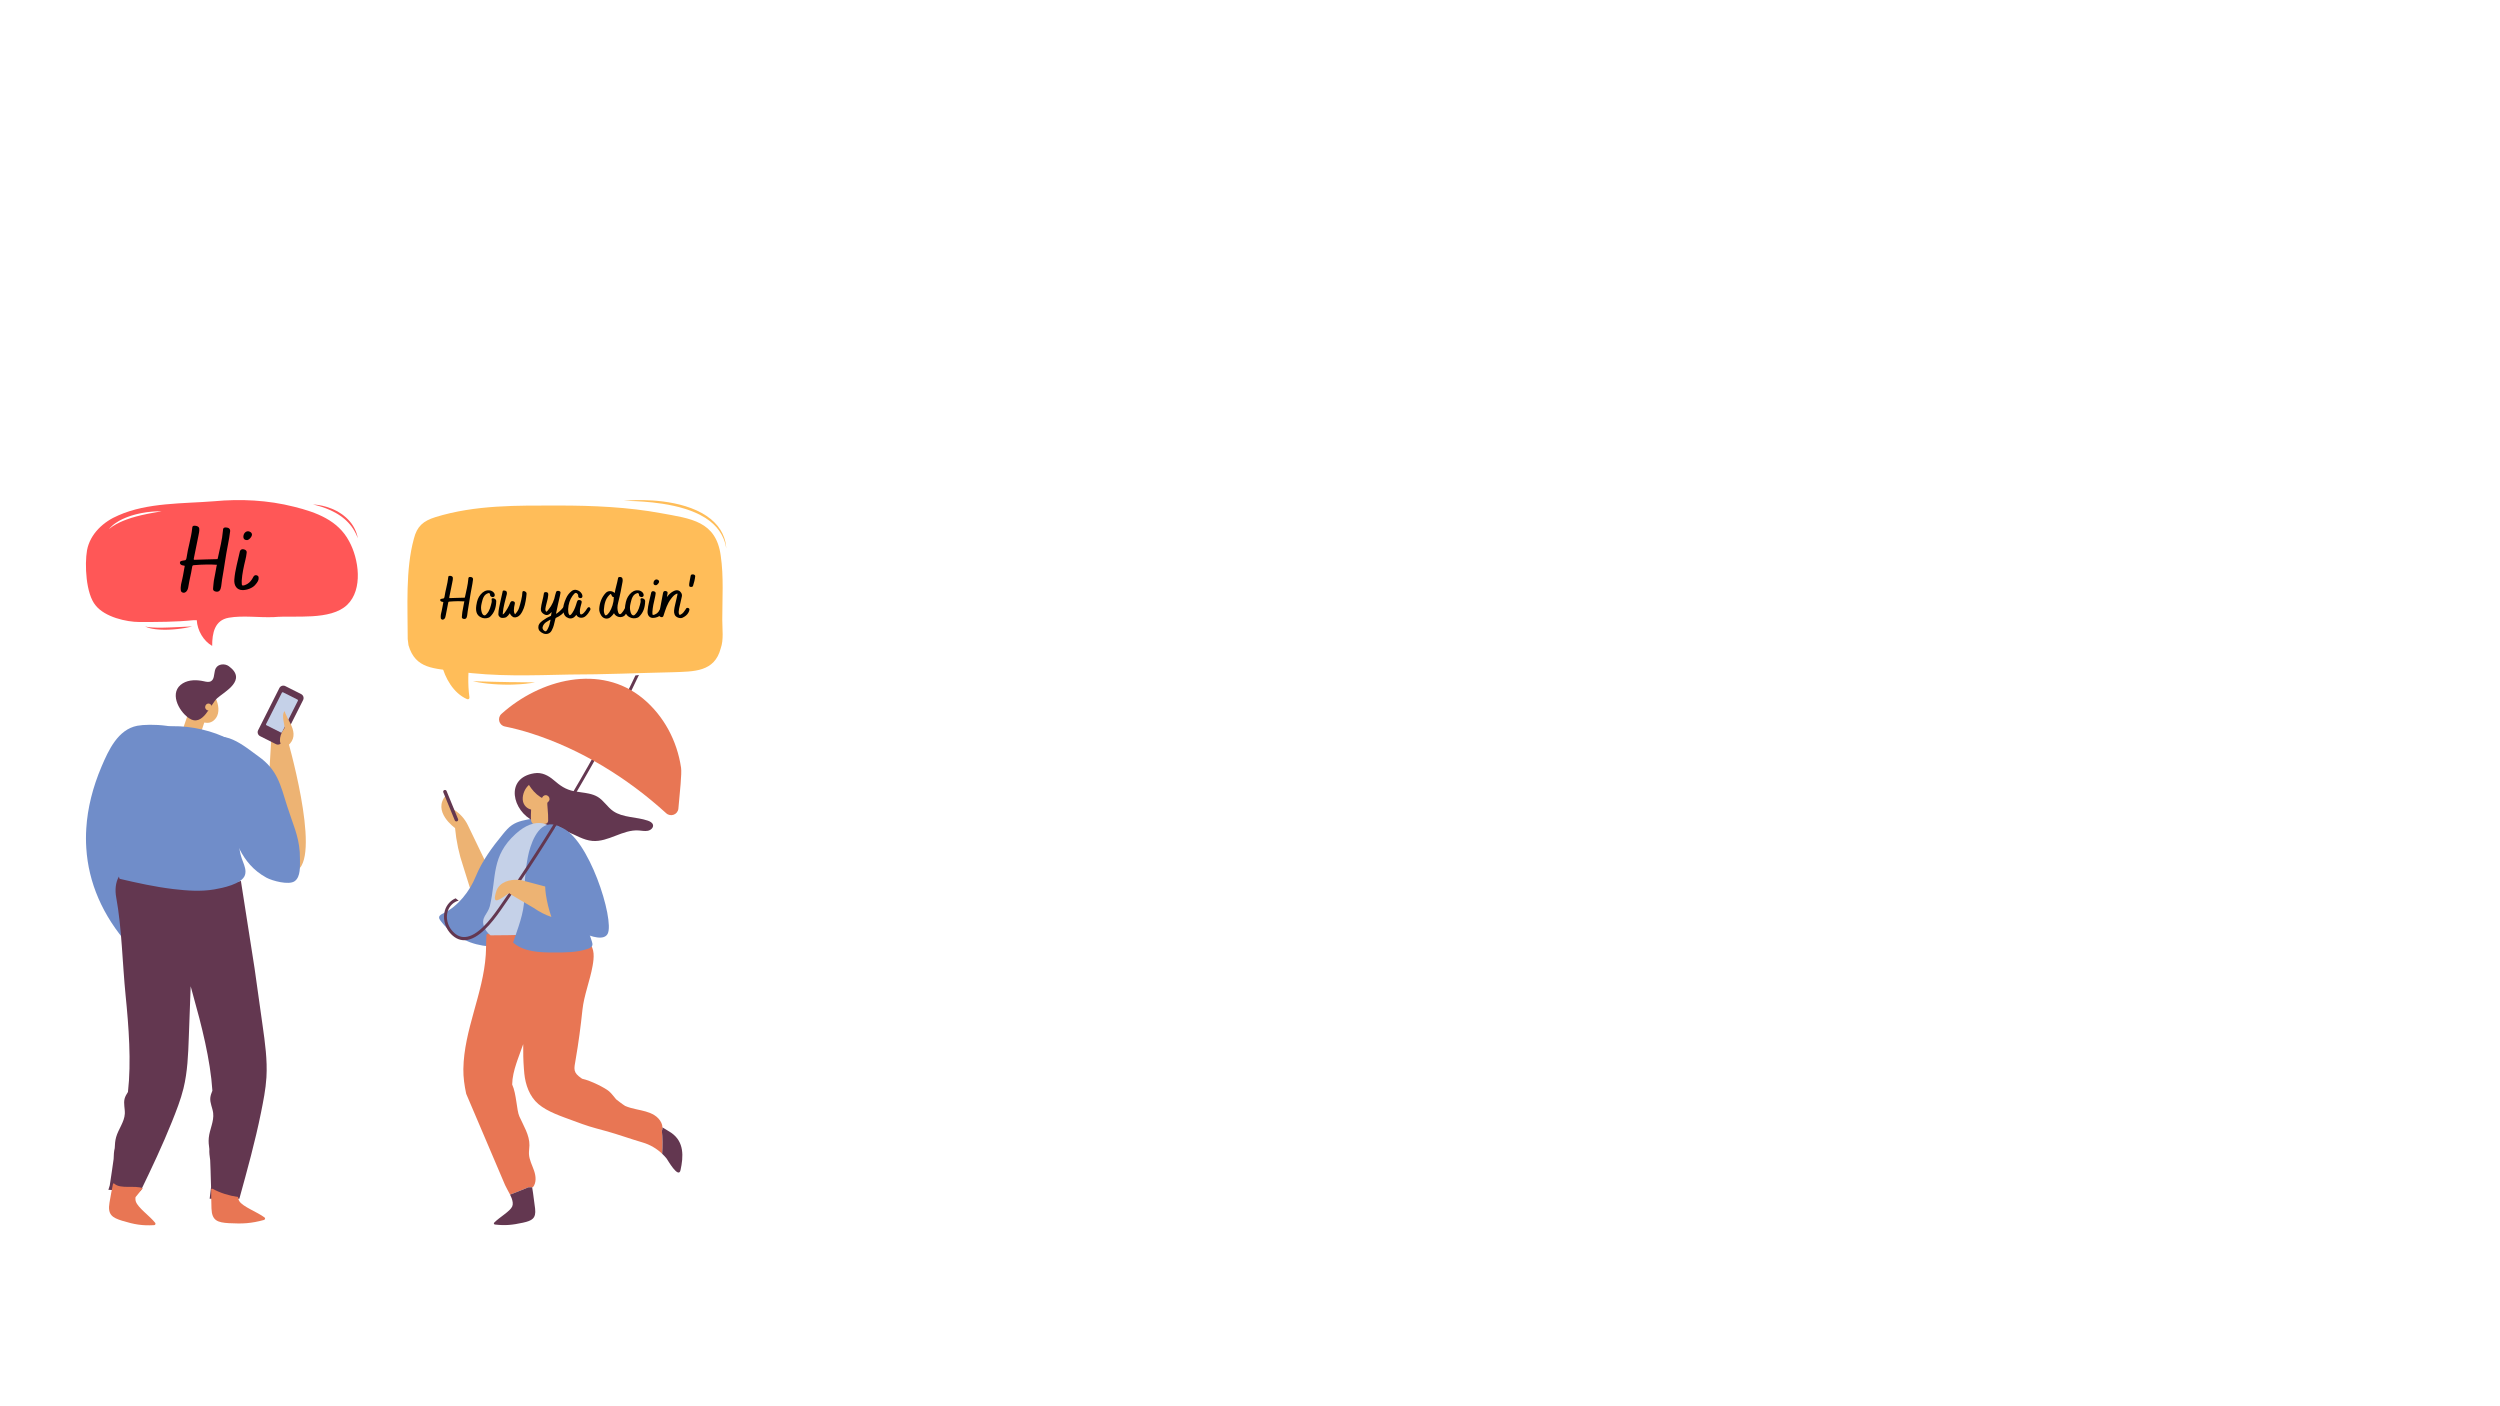 <svg xmlns="http://www.w3.org/2000/svg" xmlns:xlink="http://www.w3.org/1999/xlink" width="1920" zoomAndPan="magnify" viewBox="0 0 1440 810" height="1080" preserveAspectRatio="xMidYMid meet" version="1.0"><defs><g/><clipPath id="id1"><path d="M 49.43 417 L 111 417 L 111 545 L 49.43 545 Z M 49.43 417 " clip-rule="nonzero"/></clipPath><clipPath id="id2"><path d="M 133 424 L 176.148 424 L 176.148 503 L 133 503 Z M 133 424 " clip-rule="nonzero"/></clipPath><clipPath id="id3"><path d="M 101 382.043 L 136 382.043 L 136 415 L 101 415 Z M 101 382.043 " clip-rule="nonzero"/></clipPath><clipPath id="id4"><path d="M 381.102 649.254 L 393.047 649.254 L 393.047 675.871 L 381.102 675.871 Z M 381.102 649.254 " clip-rule="nonzero"/></clipPath><clipPath id="id5"><path d="M 49.43 288.047 L 206.18 288.047 L 206.18 372.047 L 49.43 372.047 Z M 49.43 288.047 " clip-rule="nonzero"/></clipPath><clipPath id="id6"><path d="M 180 290 L 206.18 290 L 206.18 311 L 180 311 Z M 180 290 " clip-rule="nonzero"/></clipPath><clipPath id="id7"><path d="M 234.633 291 L 417 291 L 417 390 L 234.633 390 Z M 234.633 291 " clip-rule="nonzero"/></clipPath><clipPath id="id8"><path d="M 254 377 L 271 377 L 271 402.797 L 254 402.797 Z M 254 377 " clip-rule="nonzero"/></clipPath><clipPath id="id9"><path d="M 359 288.047 L 418.383 288.047 L 418.383 316 L 359 316 Z M 359 288.047 " clip-rule="nonzero"/></clipPath></defs><rect x="-144" width="1728" fill="#ffffff" y="-81" height="972" fill-opacity="1"/><rect x="-144" width="1728" fill="#ffffff" y="-81" height="972" fill-opacity="1"/><rect x="-144" width="1728" fill="#ffffff" y="-81" height="972" fill-opacity="1"/><rect x="-144" width="1728" fill="#ffffff" y="-81" height="972" fill-opacity="1"/><g clip-path="url(#id1)"><path fill="#708dc9" d="M 96.559 452.129 C 89.508 466.75 86.328 481.477 83.609 497.16 C 83.148 499.809 81.441 504.637 79.488 510.305 C 75.152 522.844 69.633 539.367 74.105 544.43 C 58.938 527.234 50.965 508.316 49.703 488.508 C 49.453 484.742 49.453 480.941 49.703 477.121 C 50.43 465.453 53.398 453.535 58.492 441.543 C 62.578 431.949 67.961 420.211 79.062 418.039 C 85.828 416.727 107.055 417.191 110.215 424.844 C 112.934 431.418 99.383 446.285 96.559 452.129 " fill-opacity="1" fill-rule="nonzero"/></g><path fill="#633750" d="M 151.266 590.738 C 149.73 579.746 148.188 568.738 146.633 557.754 L 146.629 557.734 L 138.762 507.414 C 133.883 509.004 127.469 507.211 120.984 505.082 C 120.898 504.051 120.848 503.008 120.828 501.957 C 117.785 501.902 114.723 501.945 111.734 502.117 C 107.578 500.945 103.703 500.27 100.539 501.004 C 100.137 501.098 99.965 501.977 99.945 503.383 C 96.992 500.801 93.262 499.055 88.531 498.508 C 86.699 498.293 85.027 498.258 83.492 498.371 C 75.672 497.883 70.844 500.672 68.445 504.961 C 66.555 508.32 66.145 512.59 66.941 516.938 C 70.152 534.309 70.551 555.594 72.348 573.363 C 74.148 591.277 75.684 611.621 73.703 628.98 C 72.941 630.195 72.164 631.414 71.789 632.789 C 71.027 635.625 72.051 638.609 71.895 641.535 C 71.621 646.316 68.191 650.367 66.895 654.977 C 66.305 657.047 66.156 659.188 66.086 661.34 C 65.574 663.277 65.543 665.312 65.461 667.305 C 65.461 667.371 65.453 667.465 65.453 667.555 C 65.203 669.355 64.883 671.527 64.551 673.895 C 64.504 674.145 64.473 674.395 64.438 674.648 C 64.426 674.77 64.402 674.91 64.383 675.031 C 64.027 677.344 63.621 679.984 63.23 682.75 C 63.031 683.465 62.75 684.352 62.434 685.348 C 65.824 685.477 69.211 685.648 72.598 685.816 C 75.445 685.586 78.246 685.668 81 686.02 C 87.332 672.926 93.625 659.652 99.016 646.188 C 101.543 639.859 104.07 633.508 105.688 626.918 C 108.02 617.344 108.395 607.43 108.746 597.617 C 109.117 587.777 109.473 577.938 109.832 568.105 C 110.262 569.711 110.688 571.32 111.129 572.875 C 116.078 590.473 121.215 610.531 122.336 628.223 C 121.797 629.566 121.266 630.926 121.129 632.375 C 120.875 635.332 122.422 638.137 122.781 641.094 C 123.371 645.918 120.715 650.562 120.258 655.391 C 120.031 657.574 120.273 659.742 120.586 661.906 C 120.438 663.93 120.766 665.957 121.027 667.961 C 121.043 668.035 121.039 668.125 121.059 668.234 C 121.133 670.066 121.203 672.289 121.309 674.707 C 121.305 674.984 121.312 675.238 121.32 675.492 C 121.344 675.617 121.336 675.766 121.336 675.895 C 121.398 678.262 121.465 680.961 121.57 683.801 C 121.43 685.387 121.062 687.805 120.758 690.48 L 137.852 690.48 C 137.871 690.406 137.891 690.336 137.91 690.262 C 137.918 690.258 137.922 690.254 137.926 690.25 C 142.402 674.016 146.977 657.523 150.312 640.996 C 151.672 634.219 153.047 627.438 153.465 620.566 C 154.059 610.59 152.66 600.617 151.266 590.738 " fill-opacity="1" fill-rule="nonzero"/><g clip-path="url(#id2)"><path fill="#edb373" d="M 165.102 424.027 L 156.168 426.918 L 154.246 460.184 L 154.215 460.289 L 144.289 451.355 C 144.289 451.355 124.109 435.5 137.805 468.656 C 151.5 501.816 163.75 502.535 163.75 502.535 L 163.77 502.246 C 166.105 503.32 168.688 503.199 171.496 501.164 C 184.898 491.438 165.102 424.027 165.102 424.027 " fill-opacity="1" fill-rule="nonzero"/></g><path fill="#633750" d="M 149.809 424.027 L 158.93 428.621 C 160.184 429.258 161.719 428.75 162.355 427.492 L 174.59 403.223 C 175.223 401.961 174.719 400.43 173.457 399.797 L 164.344 395.195 C 163.082 394.562 161.551 395.07 160.914 396.328 L 148.68 420.602 C 148.047 421.859 148.551 423.391 149.809 424.027 " fill-opacity="1" fill-rule="nonzero"/><path fill="#c5d1e8" d="M 153.449 417.727 L 161.824 421.949 C 162.059 422.066 162.34 421.973 162.457 421.742 L 171.598 403.609 C 171.715 403.375 171.621 403.094 171.391 402.98 L 163.012 398.754 C 162.781 398.637 162.5 398.73 162.383 398.965 L 153.242 417.098 C 153.125 417.328 153.219 417.613 153.449 417.727 " fill-opacity="1" fill-rule="nonzero"/><path fill="#edb373" d="M 164.016 409.516 C 163.625 409.938 166.918 416.027 167.312 416.809 C 169.199 420.594 170.203 424.672 167.082 428.27 C 166.141 429.355 164.699 430.246 163.332 429.828 C 162.434 429.555 161.77 428.75 161.473 427.859 C 161.176 426.973 161.203 426.008 161.336 425.082 C 161.68 422.707 162.797 421.039 163.984 419.262 C 163.75 417.828 163.512 416.398 163.273 414.965 C 162.969 413.094 162.738 410.926 164.016 409.516 " fill-opacity="1" fill-rule="nonzero"/><path fill="#edb373" d="M 109.32 408.887 C 109.801 407.723 110.273 406.348 110.816 405.02 C 110.945 404.629 111.086 404.23 111.211 403.836 C 111.477 403.016 111.859 402.438 112.285 402.059 C 112.484 401.746 112.695 401.449 112.918 401.184 C 114.539 399.254 115.562 400.191 116.957 400.875 C 118.453 401.609 120.805 401.375 121.047 404.09 C 121.242 406.262 119.758 409.371 119.066 411.484 C 117.988 414.801 117.074 418.578 115.699 421.766 C 113.746 426.297 108.516 425.02 107.027 422.109 C 105.922 421.922 105.137 420.633 105.828 418.527 C 106.898 415.277 108.016 412.047 109.32 408.887 " fill-opacity="1" fill-rule="nonzero"/><path fill="#edb373" d="M 114.16 396.602 C 117.977 395.461 121.344 397.828 123.496 401.02 C 125.48 403.957 126.648 408.953 125.09 412.359 C 123.844 415.09 121.27 416.68 118.766 416.316 C 116.785 416.301 114.73 415.328 113.168 414.062 C 110.418 411.836 108.633 407.938 108.574 404.266 C 108.516 400.336 110.684 397.641 114.16 396.602 " fill-opacity="1" fill-rule="nonzero"/><g clip-path="url(#id3)"><path fill="#633750" d="M 123.762 386.379 C 123.203 388.645 123.438 391.332 121.469 392.406 C 120.25 393.07 118.758 392.699 117.402 392.402 C 113.355 391.508 108.875 391.445 105.316 393.578 C 97.191 398.438 102.672 409.43 108.77 413.617 C 116.871 419.188 121.094 405.699 125.137 402.129 C 129.336 398.418 142.641 391.688 131.809 383.734 C 129.512 382.051 125.727 382.375 124.332 384.859 C 124.066 385.324 123.891 385.836 123.762 386.379 " fill-opacity="1" fill-rule="nonzero"/></g><path fill="#edb373" d="M 120.078 405.23 C 121.078 405.23 122.035 406.156 121.988 407.242 C 121.941 408.332 121.148 409.254 120.078 409.254 C 119.078 409.254 118.121 408.332 118.168 407.242 C 118.215 406.152 119.008 405.23 120.078 405.23 " fill-opacity="1" fill-rule="nonzero"/><path fill="#708dc9" d="M 141.398 501.996 C 141.402 502.652 141.32 503.309 141.121 503.965 C 139.531 509.234 127.953 511.535 123.383 512.309 C 115.668 513.621 107.711 513.027 99.988 512.117 C 89.469 510.879 79.156 508.594 68.887 506.184 C 66.484 500.477 67.051 492.238 66.641 487.406 C 65.672 476.008 66.074 464.977 66.504 453.59 C 66.82 445.191 67.309 434.207 73.676 427.621 C 79.594 421.5 91.102 418.41 99.609 418.289 C 110.301 418.133 122.688 420.934 132.035 425.914 C 140.336 430.336 149.438 434.621 148.523 445.016 C 148.082 450.016 146.297 454.434 144.625 459.16 C 140.602 470.551 135.043 482.27 139.23 494.398 C 140.086 496.887 141.379 499.453 141.398 501.996 " fill-opacity="1" fill-rule="nonzero"/><path fill="#708dc9" d="M 172.66 490.816 C 171.996 481.215 168.551 474.32 165.43 464.422 C 161.438 451.754 159.855 443.488 148.832 435.645 C 141.164 430.191 127.645 418.062 118.688 428.43 C 107.984 440.816 124.73 457.418 129.375 468.289 C 135.539 482.742 138.215 497.184 153.438 505.52 C 156.832 507.375 166.344 509.953 169.707 507.578 C 173.32 505.023 172.73 498.648 172.773 494.734 C 172.789 493.375 172.746 492.074 172.66 490.816 " fill-opacity="1" fill-rule="nonzero"/><path fill="#e87654" d="M 65.141 681.637 C 64.391 685.324 63.691 689.031 63.062 692.742 C 61.887 699.664 64.621 701.367 70.383 703.156 C 77.422 705.297 81.875 706.074 88.785 705.688 C 89.449 705.652 89.812 704.883 89.402 704.371 C 86.266 700.371 79.406 695.676 78.234 692.047 C 78.168 691.848 78.121 691.641 78.082 691.434 C 78.062 691.301 78.047 691.164 78.035 691.027 C 78.027 690.957 78.02 690.887 78.012 690.812 C 78.004 690.629 78.008 690.215 78.008 690.191 C 78.02 689.984 78.035 689.773 78.062 689.559 L 82.262 684.422 C 77.734 682.57 69.32 685.086 65.844 681.766 C 65.609 681.723 65.367 681.668 65.141 681.637 " fill-opacity="1" fill-rule="nonzero"/><path fill="#e87654" d="M 121.645 684.762 C 121.637 688.535 121.688 692.324 121.812 696.094 C 122.051 703.129 125.332 704.152 131.855 704.547 C 139.824 704.984 144.738 704.695 152.02 702.699 C 152.723 702.508 152.945 701.672 152.398 701.27 C 148.195 698.098 139.871 695.121 137.84 691.855 C 137.727 691.676 137.633 691.484 137.547 691.289 C 137.496 691.164 137.453 691.035 137.41 690.906 C 137.387 690.836 137.359 690.77 137.34 690.699 C 137.289 690.523 137.246 690.344 137.215 690.156 C 137.211 690.137 137.203 690.117 137.203 690.094 C 137.168 689.891 137.141 689.68 137.121 689.465 C 131.895 688.719 126.84 687.145 122.422 684.723 C 122.164 684.734 121.891 684.734 121.645 684.762 " fill-opacity="1" fill-rule="nonzero"/><path fill="#edb373" d="M 262.105 476.945 C 262.801 484.52 264.406 492.016 266.867 499.219 C 266.91 499.344 270.75 511.629 270.793 511.75 C 271.836 511.277 276.711 510.129 277.816 509.746 C 280.82 508.465 276.266 496.184 279.355 495.781 L 277.844 492.637 L 269.516 475.352 C 267.746 471.691 264.977 468.598 261.539 466.434 L 257.008 457.949 C 248.52 467.355 262.105 476.945 262.105 476.945 " fill-opacity="1" fill-rule="nonzero"/><path fill="#633750" d="M 263.277 473.078 C 262.75 473.281 262.164 473.047 261.961 472.547 L 255.332 456.352 C 255.129 455.852 255.387 455.285 255.91 455.082 C 256.438 454.879 257.023 455.117 257.227 455.613 L 263.855 471.809 C 264.059 472.305 263.801 472.875 263.277 473.078 " fill-opacity="1" fill-rule="nonzero"/><path fill="#708dc9" d="M 301.836 511.574 C 301.746 507.172 302.883 503.07 305.25 498.105 C 308.082 492.164 311.418 486.137 311.418 479.664 C 311.414 477.406 311 475.156 310.191 473.035 C 310.004 472.547 309.773 472.039 309.324 471.73 C 308.672 471.289 307.77 471.398 306.965 471.527 C 302.738 472.207 298.32 472.902 294.863 475.277 C 292.828 476.668 291.262 478.555 289.727 480.414 C 283.359 488.117 277.621 496.023 273.961 504.992 C 270.625 513.164 263.957 521.98 255.391 526.07 C 254.328 526.578 253.074 527.195 252.93 528.293 C 252.84 529.004 253.27 529.676 253.703 530.27 C 259.246 537.816 268.234 543.055 277.945 544.641 C 285.43 545.863 297.645 545.672 302.742 539.379 C 306.93 534.207 304.645 524.848 303.066 519.203 C 302.293 516.445 301.883 513.965 301.836 511.574 " fill-opacity="1" fill-rule="nonzero"/><path fill="#e87654" d="M 381.191 650.902 C 381.262 650.938 381.348 650.969 381.418 650.996 C 381.555 650.457 381.602 649.922 381.582 649.383 C 381.562 648.469 381.316 647.559 380.914 646.703 C 380.098 644.949 378.625 643.391 376.91 642.328 C 373.859 640.438 370.164 639.734 366.598 638.957 C 364.367 638.469 362.102 637.902 360.043 637 C 360.035 636.988 360.023 636.98 360.023 636.98 C 357.82 635.57 356.59 634.465 354.941 633.242 C 354.941 633.242 354.93 633.238 354.918 633.238 C 353.559 631.68 352.383 629.941 350.805 628.57 C 348.648 626.707 340.352 622.426 335.32 621.359 C 335.25 621.32 335.188 621.273 335.102 621.223 C 329.895 617.664 330.578 616.031 331.617 610.02 C 333.25 600.613 334.484 591.203 335.477 581.746 C 336.371 573.281 339.828 564.891 341.336 556.348 C 342.16 551.707 342.719 546.266 339.125 542.961 C 332.988 537.297 323.172 536.914 315.133 537.219 C 313.91 537.266 312.824 537.457 311.836 537.758 C 308.805 537.77 305.777 537.781 302.746 537.793 C 295.598 537.816 288.445 537.844 281.297 537.875 C 281.023 537.875 280.727 537.883 280.516 538.043 C 280.219 538.246 280.164 538.633 280.156 538.977 C 279.934 542.668 280.039 546.367 279.797 550.059 C 278.324 572.336 267.242 593.227 266.895 615.746 C 266.828 620.582 267.516 625.332 268.531 630.031 C 272.91 640.316 277.289 650.602 281.676 660.887 C 284.766 668.121 287.844 675.371 290.922 682.605 C 291.547 684.059 292.781 686.039 293.789 688.094 C 297.023 686.895 300.23 685.633 303.41 684.266 C 303.676 684.16 303.961 684.031 304.27 683.895 C 304.27 683.891 304.273 683.891 304.273 683.891 C 305.023 683.883 305.773 683.875 306.523 683.867 C 306.664 683.867 306.809 683.863 306.949 683.863 C 309.094 681.191 308.695 677.434 307.602 674.25 C 306.512 671.07 304.824 667.992 304.68 664.656 C 304.609 662.996 304.926 661.348 304.949 659.688 C 305.047 653.785 301.543 648.445 299.125 642.988 C 297.57 639.469 297.5 630.102 295.016 624.68 C 295.016 624.676 295.016 624.672 295.016 624.664 C 295.066 620.617 296.094 616.535 297.406 612.547 C 297.617 611.887 297.84 611.23 298.07 610.578 C 298.949 608.078 299.879 605.625 300.703 603.254 C 300.914 602.656 301.152 602.043 301.375 601.438 C 301.312 606.172 301.402 610.895 301.766 615.59 C 301.836 616.551 301.918 617.5 302.012 618.461 C 302.664 624.75 304.945 631.516 310.09 635.922 C 315.402 640.465 323.531 643.055 330.172 645.535 C 338.867 648.77 339.984 649.027 348.906 651.457 C 356.117 653.426 362.984 655.969 370.125 658.055 C 374.395 659.293 378.285 661.594 381.41 664.57 C 381.727 660.039 381.719 655.5 381.191 650.902 " fill-opacity="1" fill-rule="nonzero"/><path fill="#633750" d="M 304.27 683.895 C 303.961 684.031 303.676 684.16 303.41 684.266 C 300.23 685.633 297.023 686.895 293.789 688.094 C 294.117 688.766 294.434 689.434 294.688 690.094 C 295.32 691.836 295.629 693.531 295.047 694.898 C 294.457 696.293 292.645 697.84 290.605 699.406 C 288.5 701.031 286.141 702.695 284.641 704.25 C 284.246 704.645 284.523 705.273 285.105 705.34 C 291.102 706.012 295.016 705.617 301.266 704.258 C 306.383 703.117 308.859 701.887 308.227 696.246 C 308.215 696.129 308.191 696 308.184 695.883 C 307.855 692.977 307.465 690.074 307.031 687.18 C 306.859 686.078 306.699 684.969 306.523 683.867 C 305.773 683.875 305.023 683.883 304.273 683.891 C 304.273 683.891 304.27 683.891 304.27 683.895 " fill-opacity="1" fill-rule="nonzero"/><g clip-path="url(#id4)"><path fill="#633750" d="M 386.68 652.523 C 386.41 652.34 386.133 652.148 385.844 651.977 C 384.68 651.254 383.512 650.555 382.355 649.844 C 382.09 649.68 381.84 649.527 381.582 649.383 C 381.602 649.922 381.555 650.457 381.418 650.996 C 381.348 650.969 381.262 650.938 381.191 650.902 C 381.719 655.5 381.727 660.039 381.41 664.57 C 382.355 665.453 383.223 666.406 384.016 667.391 C 384.473 667.969 390.816 679.258 391.98 674.008 C 393.715 666.145 394.156 657.719 386.68 652.523 " fill-opacity="1" fill-rule="nonzero"/></g><path fill="#633750" d="M 339.141 457.105 C 340.91 457.488 342.613 458.031 344.137 458.914 C 347.734 461 349.797 464.859 353.199 467.199 C 358.801 471.051 366.535 470.449 373.078 472.668 C 374.379 473.109 375.777 473.82 376.113 475.07 C 376.535 476.664 374.895 478.176 373.172 478.527 C 371.449 478.879 369.672 478.461 367.914 478.34 C 358.688 477.691 350.434 485.141 341.223 484.367 C 336.031 483.93 331.555 480.945 326.77 479.012 C 320.531 476.492 313.578 475.715 307.48 472.926 C 295.18 467.293 290.52 448.125 307.75 445.395 C 312.152 444.695 315.836 446.691 318.969 449.363 C 322.594 452.465 325.652 454.77 330.773 455.766 C 333.449 456.289 336.379 456.508 339.141 457.105 " fill-opacity="1" fill-rule="nonzero"/><path fill="#edb373" d="M 315.457 466.102 C 315.371 465.305 315.355 464.379 315.262 463.465 C 315.262 463.203 315.254 462.938 315.258 462.672 C 315.262 462.121 315.09 461.695 314.82 461.383 C 314.734 461.152 314.633 460.93 314.512 460.727 C 313.625 459.234 312.434 459.598 310.973 459.734 C 309.414 459.883 307.371 459.27 306.352 460.863 C 305.531 462.137 305.941 464.312 305.934 465.727 C 305.922 467.949 305.625 470.414 305.914 472.617 C 306.324 475.75 311.402 476.016 313.602 474.559 C 314.648 474.66 315.734 474.039 315.738 472.629 C 315.742 470.449 315.695 468.273 315.457 466.102 " fill-opacity="1" fill-rule="nonzero"/><path fill="#edb373" d="M 311.203 459.051 C 308.371 457.211 306.332 454.77 304.664 452.113 C 304.156 452.582 303.684 453.086 303.27 453.629 C 301.395 456.078 300.289 460.234 301.762 463.074 C 302.941 465.352 305.375 466.676 307.746 466.375 C 309.613 466.359 311.559 465.551 313.035 464.496 C 314.156 463.695 315.094 462.625 315.816 461.43 C 314.223 460.785 312.684 460.012 311.203 459.051 " fill-opacity="1" fill-rule="nonzero"/><path fill="#edb373" d="M 314.344 458.023 C 313.203 458.023 312.105 459.031 312.16 460.207 C 312.215 461.391 313.121 462.391 314.344 462.391 C 315.492 462.391 316.586 461.387 316.535 460.207 C 316.48 459.023 315.574 458.023 314.344 458.023 " fill-opacity="1" fill-rule="nonzero"/><path fill="#c5d1e8" d="M 282.531 538.754 C 296.707 538.719 310.871 538.43 324.84 536.234 C 325.137 535.211 325.242 534.109 325.32 533.047 C 326.453 517.891 329.848 500.82 324.102 486.109 C 318.688 472.25 308.059 470.309 297.008 480.332 C 289.98 486.703 287.219 492.891 285.762 499.473 C 284.25 506.301 284.145 513.562 282.152 521.914 C 281.031 526.594 276.496 528.535 279.051 534.328 C 279.844 536.129 281.043 537.578 282.531 538.754 " fill-opacity="1" fill-rule="nonzero"/><path fill="#708dc9" d="M 338.414 534.711 C 336.094 528.004 333.637 521.191 332.348 514.414 C 331.391 509.402 331.652 503.992 331.25 498.848 C 330.57 490.184 329.203 475.973 318.07 474.852 C 309.418 473.98 305.266 487.27 304.078 493.438 C 302.508 501.605 301.973 509.453 301.938 517.641 C 301.898 525.938 298.148 535.066 295.543 542.902 C 301.746 548.336 310.789 548.633 319.039 548.641 C 325.645 548.652 332.395 548.637 338.648 546.512 C 339.688 546.156 340.828 545.625 341.16 544.582 C 341.395 543.859 341.168 543.078 340.949 542.352 C 340.168 539.828 339.301 537.273 338.414 534.711 " fill-opacity="1" fill-rule="nonzero"/><path fill="#708dc9" d="M 321.746 527.691 C 325.773 521.059 327.824 512.848 328.848 506.742 C 329.363 503.699 329.758 500.391 330.062 496.625 C 330.668 489.172 326.934 482.215 321.742 481.117 C 319.258 480.59 314.527 480.941 310.742 489.18 C 306.684 498.023 303.184 507.145 300.277 516.344 C 308.277 518.438 315.484 522.445 321.746 527.691 " fill-opacity="1" fill-rule="nonzero"/><path fill="#633750" d="M 366.012 389.043 C 344.605 434.195 315.004 483.309 287.094 523.137 C 282.219 530.094 274.91 539.383 267.781 539.727 C 264.977 539.879 262.52 538.602 260.23 535.875 C 257.703 532.863 256.773 528.586 257.859 524.973 C 258.805 521.82 261.375 519.391 264.195 518.773 C 263.578 518.371 263.008 517.91 262.461 517.418 C 259.645 518.562 257.23 521.164 256.262 524.398 C 254.992 528.633 256.062 533.621 258.992 537.117 C 261.473 540.074 264.297 541.574 267.387 541.574 C 267.539 541.574 267.695 541.566 267.855 541.562 C 275.688 541.184 283.348 531.5 288.43 524.254 C 316.633 484.012 346.465 434.422 368.035 388.758 C 367.379 388.922 366.707 389.023 366.012 389.043 " fill-opacity="1" fill-rule="nonzero"/><path fill="#edb373" d="M 314.41 515.145 C 314.188 513.668 314.07 512.152 314.016 510.621 C 309.574 509.414 305.203 508.234 301.016 507.176 C 297.891 506.383 291.766 506.398 288.082 509.84 C 286.094 511.699 285.543 514.059 285.148 516.152 C 284.125 521.609 289.938 516.5 293.297 514.426 C 292.918 514.664 306.387 522.273 307.418 522.973 C 310.648 525.172 313.781 526.875 317.598 528.16 C 316.121 523.918 315.07 519.527 314.41 515.145 " fill-opacity="1" fill-rule="nonzero"/><path fill="#e87654" d="M 306.078 422.453 C 334.57 431.574 361.285 448.012 383.73 468.426 C 386.305 470.77 390.445 469.191 390.754 465.723 C 391.613 456.145 392.789 445.625 392.289 442.207 C 390.039 426.809 382.402 412.348 370.375 402.375 C 345.832 382.031 310.98 391.309 288.859 411.184 C 286.277 413.5 287.379 417.754 290.777 418.445 C 295.949 419.5 301.059 420.844 306.078 422.453 " fill-opacity="1" fill-rule="nonzero"/><path fill="#708dc9" d="M 322.793 476.449 C 321.422 475.992 320.426 476.016 319.707 476.367 C 319.723 478.988 319.359 481.703 318.672 484.359 C 319.492 488.105 320.953 491.711 320.953 491.711 L 324.969 511.75 L 318.527 512.422 L 322.105 529.957 C 322.105 529.957 346.035 545.82 350.047 537.801 C 354.059 529.785 339.027 481.855 322.793 476.449 " fill-opacity="1" fill-rule="nonzero"/><g clip-path="url(#id5)"><path fill="#ff5757" d="M 113.332 357.219 C 113.688 363.219 117.238 369.223 122.207 372.047 C 122.207 364.633 123.629 357.219 131.797 355.805 C 139.965 354.391 149.195 355.805 157.719 355.453 C 169.789 354.391 190.387 357.57 199.973 348.391 C 209.207 339.562 206.723 321.91 201.039 311.668 C 194.648 299.664 182.219 295.074 169.438 291.898 C 154.168 288.012 138.543 287.305 123.273 288.719 C 105.523 290.133 84.926 289.426 68.238 296.84 C 59.715 300.371 51.902 307.434 50.125 316.965 C 48.707 325.086 49.414 342.035 55.098 348.742 C 60.422 355.453 72.852 358.277 80.309 358.277 C 90.605 358.277 101.258 358.277 111.559 357.219 L 113.332 357.219 " fill-opacity="1" fill-rule="nonzero"/></g><path fill="#ff5757" d="M 110.629 360.855 C 110.629 360.855 110.215 360.969 109.484 361.137 C 108.758 361.301 107.711 361.523 106.449 361.734 C 105.816 361.844 105.133 361.953 104.406 362.047 C 103.68 362.148 102.91 362.254 102.113 362.332 C 101.316 362.406 100.492 362.504 99.656 362.555 C 98.816 362.609 97.961 362.66 97.105 362.695 C 96.254 362.719 95.395 362.73 94.551 362.73 C 93.707 362.734 92.875 362.688 92.074 362.652 C 91.273 362.609 90.492 362.539 89.762 362.453 C 89.027 362.371 88.336 362.258 87.699 362.141 C 87.383 362.074 87.078 362.023 86.789 361.953 C 86.508 361.879 86.234 361.812 85.98 361.746 C 85.477 361.602 85.039 361.465 84.688 361.324 C 84.332 361.203 84.066 361.066 83.883 360.988 C 83.703 360.902 83.609 360.855 83.609 360.855 C 83.609 360.855 83.711 360.875 83.91 360.918 C 84.102 360.957 84.391 361.023 84.754 361.082 C 85.117 361.152 85.566 361.199 86.074 361.273 C 86.586 361.324 87.16 361.375 87.789 361.418 C 88.422 361.461 89.105 361.484 89.832 361.512 C 90.551 361.531 91.316 361.531 92.105 361.539 C 92.5 361.535 92.902 361.531 93.309 361.531 C 93.715 361.516 94.129 361.516 94.543 361.512 C 95.371 361.496 96.219 361.469 97.062 361.434 C 97.906 361.414 98.754 361.379 99.582 361.336 C 100.414 361.301 101.238 361.262 102.027 361.227 C 103.617 361.152 105.098 361.078 106.371 361.016 C 107.645 360.953 108.707 360.914 109.453 360.887 C 110.199 360.867 110.629 360.855 110.629 360.855 " fill-opacity="1" fill-rule="nonzero"/><g clip-path="url(#id6)"><path fill="#ff5757" d="M 180.301 290.605 C 180.301 290.605 180.434 290.609 180.688 290.617 C 180.938 290.629 181.309 290.641 181.781 290.688 C 182.25 290.734 182.82 290.793 183.473 290.898 C 184.125 290.996 184.859 291.125 185.652 291.309 C 186.445 291.48 187.301 291.699 188.191 291.977 C 189.082 292.254 190.02 292.566 190.965 292.961 C 191.199 293.059 191.438 293.156 191.676 293.258 C 191.914 293.363 192.152 293.473 192.391 293.578 C 192.875 293.785 193.344 294.043 193.82 294.285 C 194.766 294.801 195.711 295.348 196.613 295.969 L 197.289 296.441 L 197.934 296.941 C 198.375 297.27 198.777 297.633 199.188 297.98 C 199.602 298.324 199.973 298.719 200.348 299.086 C 200.723 299.465 201.062 299.859 201.406 300.234 C 201.734 300.633 202.051 301.027 202.355 301.414 C 202.633 301.82 202.906 302.219 203.172 302.605 C 203.422 303.004 203.652 303.398 203.875 303.777 C 204.094 304.16 204.266 304.551 204.449 304.91 C 204.641 305.273 204.789 305.633 204.922 305.977 C 205.059 306.324 205.195 306.645 205.305 306.957 C 205.5 307.586 205.684 308.129 205.793 308.586 C 206.008 309.504 206.113 310.031 206.113 310.031 C 206.113 310.031 205.898 309.531 205.555 308.668 C 205.383 308.234 205.117 307.73 204.855 307.145 C 204.715 306.855 204.539 306.559 204.367 306.238 C 204.285 306.082 204.195 305.918 204.105 305.75 C 204.02 305.582 203.906 305.422 203.809 305.254 C 203.594 304.922 203.395 304.562 203.148 304.215 C 202.902 303.867 202.652 303.508 202.395 303.141 C 202.113 302.789 201.824 302.426 201.531 302.059 C 201.211 301.711 200.902 301.34 200.57 300.977 C 200.227 300.629 199.887 300.266 199.516 299.922 C 199.328 299.75 199.141 299.582 198.953 299.41 C 198.77 299.234 198.582 299.062 198.379 298.898 C 197.984 298.57 197.594 298.227 197.172 297.926 L 196.543 297.453 L 195.895 297.008 C 195.039 296.402 194.137 295.863 193.234 295.355 C 192.32 294.867 191.426 294.375 190.516 293.977 C 189.617 293.566 188.734 293.195 187.883 292.867 C 187.031 292.547 186.219 292.25 185.457 292.004 C 184.699 291.758 183.996 291.543 183.371 291.367 C 182.746 291.191 182.191 291.047 181.738 290.934 C 181.281 290.828 180.926 290.734 180.68 290.684 C 180.43 290.633 180.301 290.605 180.301 290.605 " fill-opacity="1" fill-rule="nonzero"/></g><path fill="#ffffff" d="M 62.77 304.848 C 62.77 304.848 62.836 304.742 62.98 304.547 C 63.051 304.449 63.145 304.336 63.258 304.203 C 63.312 304.133 63.371 304.062 63.434 303.984 C 63.504 303.91 63.578 303.832 63.656 303.75 C 63.957 303.414 64.355 303.043 64.828 302.625 C 65.07 302.426 65.332 302.215 65.605 301.992 C 65.875 301.758 66.191 301.566 66.504 301.336 C 67.129 300.875 67.859 300.461 68.621 300 C 69.016 299.793 69.418 299.582 69.832 299.363 C 70.039 299.258 70.25 299.148 70.461 299.039 C 70.676 298.938 70.898 298.848 71.121 298.75 C 71.562 298.555 72.016 298.355 72.469 298.156 C 72.93 297.957 73.406 297.797 73.883 297.621 C 74.363 297.453 74.84 297.27 75.332 297.113 C 75.824 296.965 76.316 296.816 76.809 296.664 C 77.309 296.527 77.797 296.367 78.297 296.254 C 78.797 296.137 79.293 296.02 79.789 295.906 C 80.281 295.789 80.77 295.676 81.258 295.578 C 81.75 295.496 82.23 295.414 82.707 295.332 C 83.184 295.254 83.648 295.168 84.105 295.102 C 84.336 295.066 84.562 295.031 84.785 295 C 85.012 294.973 85.234 294.949 85.453 294.926 C 86.328 294.828 87.16 294.75 87.926 294.676 C 88.691 294.59 89.398 294.578 90.023 294.555 C 90.648 294.527 91.191 294.516 91.641 294.508 C 92.535 294.488 93.047 294.488 93.047 294.488 C 93.047 294.488 92.543 294.598 91.664 294.758 C 91.227 294.836 90.688 294.938 90.074 295.035 C 89.465 295.141 88.77 295.238 88.023 295.398 C 87.273 295.547 86.465 295.707 85.605 295.855 C 85.391 295.898 85.172 295.938 84.953 295.977 C 84.734 296.023 84.512 296.074 84.289 296.125 C 83.848 296.23 83.387 296.324 82.922 296.426 C 82.457 296.523 81.988 296.625 81.508 296.727 C 81.035 296.848 80.559 296.977 80.074 297.094 C 79.594 297.215 79.105 297.336 78.617 297.453 C 78.129 297.57 77.652 297.738 77.164 297.875 C 76.68 298.016 76.195 298.156 75.711 298.293 C 75.234 298.441 74.762 298.613 74.293 298.77 C 73.828 298.938 73.355 299.078 72.898 299.25 C 72.445 299.426 72 299.598 71.559 299.766 C 71.34 299.855 71.121 299.934 70.906 300.023 C 70.695 300.117 70.484 300.211 70.277 300.301 C 69.859 300.484 69.453 300.66 69.059 300.836 C 68.293 301.234 67.539 301.562 66.891 301.949 C 66.227 302.309 65.645 302.684 65.121 303.004 C 64.617 303.359 64.168 303.652 63.824 303.934 C 63.648 304.066 63.496 304.191 63.363 304.305 C 63.234 304.418 63.117 304.508 63.031 304.594 C 62.859 304.754 62.77 304.848 62.77 304.848 " fill-opacity="1" fill-rule="nonzero"/><g clip-path="url(#id7)"><path fill="#ffbd59" d="M 234.844 368.086 C 234.844 349.418 233.512 328.078 238.395 310.297 C 240.172 303.184 243.727 300.074 250.832 297.852 C 273.926 290.738 297.902 291.184 321.883 291.184 C 341.426 291.184 361.852 292.07 380.949 295.629 C 397.82 298.738 412.477 300.074 415.141 320.078 C 416.918 332.078 416.027 344.969 416.027 356.973 C 416.027 362.305 416.918 368.531 415.141 373.418 C 411.586 387.203 399.602 386.758 387.609 387.203 C 367.621 387.645 348.086 388.535 328.102 388.535 C 306.785 388.98 285.473 389.871 263.711 386.758 C 249.941 384.977 239.285 385.422 235.289 371.645 L 234.844 368.086 " fill-opacity="1" fill-rule="nonzero"/></g><path fill="#ffbd59" d="M 255.273 382.312 C 255.273 382.312 258.824 397.422 269.48 401.875 C 268.148 392.98 269.48 378.312 269.48 378.312 L 255.273 382.312 " fill-opacity="1" fill-rule="nonzero"/><g clip-path="url(#id8)"><path fill="#ffbd59" d="M 254.355 382.562 C 256.254 390.551 261.227 399.312 269.004 402.691 C 269.809 403.039 270.523 402.48 270.398 401.617 C 269.305 393.984 269.742 385.973 270.43 378.312 C 270.488 377.688 269.785 377.238 269.23 377.395 C 264.492 378.727 259.754 380.059 255.02 381.395 C 253.84 381.727 254.344 383.559 255.523 383.23 C 260.262 381.895 264.996 380.562 269.734 379.227 C 269.336 378.922 268.934 378.613 268.531 378.312 C 267.824 386.16 267.445 394.305 268.566 402.125 C 269.031 401.766 269.496 401.41 269.961 401.051 C 262.605 397.852 257.988 389.613 256.188 382.059 C 255.902 380.867 254.07 381.371 254.355 382.562 " fill-opacity="1" fill-rule="nonzero"/></g><path fill="#ffbd59" d="M 272.434 392.371 C 272.434 392.371 272.996 392.387 273.98 392.41 C 274.473 392.426 275.062 392.445 275.746 392.465 C 276.43 392.48 277.195 392.496 278.031 392.535 C 278.867 392.555 279.777 392.582 280.734 392.605 C 281.691 392.629 282.703 392.676 283.746 392.688 C 284.789 392.719 285.871 392.723 286.965 392.77 C 288.062 392.824 289.176 392.809 290.289 392.824 C 291.402 392.848 292.516 392.875 293.613 392.902 C 294.711 392.91 295.789 392.914 296.832 392.918 C 297.875 392.918 298.887 392.945 299.848 392.969 C 300.805 393 301.715 392.98 302.551 392.988 C 304.227 392.984 305.625 393.016 306.609 393.051 C 307.59 393.078 308.152 393.113 308.152 393.113 C 308.152 393.113 307.602 393.211 306.629 393.352 C 305.656 393.492 304.266 393.676 302.59 393.859 C 301.754 393.949 300.844 394.07 299.883 394.102 C 298.918 394.16 297.902 394.223 296.855 394.258 C 296.328 394.281 295.789 394.305 295.25 394.328 C 294.711 394.348 294.16 394.383 293.609 394.367 C 292.504 394.363 291.383 394.352 290.262 394.344 C 289.137 394.312 288.016 394.309 286.914 394.23 C 285.809 394.184 284.723 394.09 283.676 394.023 C 282.625 393.973 281.613 393.832 280.652 393.734 C 279.695 393.629 278.793 393.527 277.957 393.402 C 277.125 393.281 276.359 393.152 275.688 393.043 C 275.012 392.938 274.426 392.805 273.941 392.711 C 272.977 392.52 272.434 392.371 272.434 392.371 " fill-opacity="1" fill-rule="nonzero"/><g clip-path="url(#id9)"><path fill="#ffbd59" d="M 359.445 288.52 C 359.445 288.52 359.723 288.488 360.242 288.434 C 360.762 288.387 361.523 288.309 362.496 288.25 C 364.441 288.125 367.23 288.004 370.574 288.062 C 372.25 288.086 374.062 288.148 375.977 288.281 C 377.891 288.414 379.91 288.59 381.992 288.867 C 384.07 289.141 386.215 289.473 388.375 289.93 C 390.535 290.383 392.719 290.922 394.863 291.586 C 397.012 292.262 399.129 293.043 401.152 293.957 C 403.184 294.867 405.102 295.938 406.875 297.105 C 408.645 298.273 410.238 299.598 411.609 300.984 C 412.988 302.367 414.129 303.832 415.02 305.281 C 415.922 306.723 416.562 308.148 417.035 309.438 C 417.145 309.762 417.254 310.078 417.359 310.379 C 417.445 310.688 417.523 310.984 417.605 311.273 C 417.648 311.414 417.68 311.555 417.723 311.691 C 417.75 311.828 417.781 311.965 417.805 312.098 C 417.863 312.363 417.918 312.617 417.965 312.855 C 418.141 313.82 418.234 314.586 418.27 315.105 C 418.316 315.629 418.34 315.906 418.34 315.906 C 418.34 315.906 418.285 315.633 418.191 315.117 C 418.105 314.602 417.922 313.859 417.672 312.926 C 417.605 312.695 417.527 312.449 417.453 312.195 C 417.414 312.066 417.375 311.938 417.336 311.801 C 417.285 311.672 417.238 311.539 417.188 311.402 C 417.086 311.129 416.98 310.844 416.875 310.551 C 416.754 310.262 416.625 309.965 416.496 309.656 C 415.945 308.434 415.227 307.105 414.293 305.762 C 413.352 304.422 412.188 303.078 410.824 301.797 C 409.449 300.523 407.875 299.324 406.145 298.23 C 404.418 297.137 402.52 296.18 400.555 295.301 C 398.586 294.43 396.512 293.688 394.418 293.039 C 392.324 292.375 390.188 291.828 388.066 291.363 C 385.945 290.906 383.848 290.5 381.801 290.191 C 379.754 289.879 377.77 289.613 375.879 289.41 C 373.984 289.211 372.195 289.051 370.535 288.93 C 367.223 288.695 364.449 288.594 362.504 288.551 C 360.559 288.508 359.445 288.52 359.445 288.52 " fill-opacity="1" fill-rule="nonzero"/></g><g fill="#000000" fill-opacity="1"><g transform="translate(103.363, 339.627)"><g><path d="M 26.816 -35.809 C 24.953 -35.914 25.113 -34.637 25.059 -34 C 24.582 -28.359 23.305 -24.051 22.188 -18.516 C 21.973 -17.504 22.082 -17.559 21.391 -17.559 C 18.355 -17.559 11.652 -17.238 8.727 -17.184 C 8.195 -17.184 8.141 -17.344 8.352 -18.305 C 9.258 -22.559 10.109 -26.867 10.906 -30.914 C 11.172 -32.457 11.598 -33.73 11.387 -35.328 C 11.227 -36.18 10.32 -36.711 8.938 -36.816 C 7.289 -36.926 7.395 -35.809 7.344 -35.328 C 6.758 -29.688 4.84 -23.891 4.098 -18.41 C 3.992 -17.559 3.617 -16.973 3.246 -16.918 C 1.012 -16.602 0.426 -16.387 0.32 -15.855 L 0.371 -15.91 C -0.105 -14.844 1.062 -13.887 2.66 -13.832 L 2.449 -13.832 C 3.141 -13.621 3.141 -13.832 3.031 -13.566 C 2.5 -11.012 2.234 -8.566 1.648 -6.172 C 1.223 -4.363 0.48 -1.969 0.797 0.48 C 1.012 1.277 1.223 1.488 2.074 1.754 C 2.715 1.914 3.191 1.703 3.832 1.223 L 3.883 1.172 C 4.684 0.266 4.949 -0.426 5.215 -2.18 C 5.801 -5.961 6.703 -8.992 7.234 -12.609 C 7.449 -13.941 7.555 -13.992 8.406 -14.098 C 9.895 -14.258 14.098 -14.473 16.016 -14.473 L 16.066 -14.473 C 17.133 -14.523 19.848 -14.418 21.391 -14.312 C 21.812 -14.312 21.547 -14.473 21.391 -13.621 C 20.965 -10.855 20.219 -7.449 19.793 -5 L 19.793 -4.949 C 19.688 -3.457 19.422 -2.129 19.367 -0.691 L 19.367 -0.746 C 19.207 0.32 19.793 0.957 21.121 1.172 C 22.348 1.383 23.305 0.797 23.676 -0.426 C 24.262 -2.18 24.207 -4.043 24.527 -5.691 C 25.75 -12.398 26.656 -19.688 27.934 -25.91 C 28.52 -28.785 28.836 -30.754 29.211 -33.73 C 29.262 -35.008 28.359 -35.754 26.816 -35.809 Z M 26.816 -35.809 "/></g></g></g><g fill="#000000" fill-opacity="1"><g transform="translate(136.031, 339.627)"><g><path d="M 6.066 -28.52 C 7.234 -28.305 9.258 -30.594 9.098 -31.816 C 9.047 -32.723 8.301 -33.359 7.023 -33.625 L 6.809 -33.625 C 5.215 -33.574 4.098 -32.082 4.148 -30.273 C 4.203 -29.156 4.949 -28.52 6.227 -28.52 Z M 3.617 0.266 C 6.227 0.32 9.418 -0.957 10.855 -2.605 C 12.504 -4.418 13.09 -5.641 12.93 -6.918 C 12.824 -7.715 12.664 -7.926 11.863 -8.246 C 11.227 -8.512 10.32 -8.195 9.949 -7.449 C 8.992 -5.48 7.82 -4.098 6.543 -3.352 C 5.641 -2.82 4.203 -2.129 3.512 -2.449 C 3.191 -2.555 3.191 -3.832 3.191 -5.055 C 3.457 -9.203 4.363 -13.25 5.32 -17.184 C 5.641 -18.41 5.852 -19.633 6.066 -21.336 C 6.172 -22.348 5.535 -22.984 4.258 -23.25 L 4.309 -23.25 C 3.406 -23.465 2.449 -23.039 2.234 -22.238 L 2.18 -22.188 C 1.012 -16.652 -0.637 -11.332 -1.062 -5.801 C -1.332 -2.18 0.48 0.211 3.617 0.266 Z M 3.617 0.266 "/></g></g></g><g fill="#000000" fill-opacity="1"><g transform="translate(253.371, 355.748)"><g><path d="M 17.535 -23.418 C 16.32 -23.488 16.422 -22.652 16.387 -22.234 C 16.074 -18.547 15.242 -15.727 14.508 -12.109 C 14.371 -11.449 14.441 -11.48 13.988 -11.48 C 12.004 -11.48 7.621 -11.273 5.707 -11.238 C 5.359 -11.238 5.324 -11.344 5.461 -11.969 C 6.055 -14.754 6.609 -17.57 7.133 -20.215 C 7.309 -21.227 7.586 -22.059 7.445 -23.105 C 7.34 -23.66 6.75 -24.008 5.844 -24.078 C 4.766 -24.148 4.836 -23.418 4.801 -23.105 C 4.418 -19.414 3.168 -15.621 2.68 -12.039 C 2.609 -11.48 2.367 -11.102 2.121 -11.066 C 0.66 -10.855 0.277 -10.719 0.207 -10.367 L 0.242 -10.402 C -0.07 -9.707 0.695 -9.082 1.738 -9.047 L 1.602 -9.047 C 2.055 -8.906 2.055 -9.047 1.984 -8.871 C 1.637 -7.203 1.461 -5.602 1.078 -4.035 C 0.801 -2.852 0.312 -1.289 0.523 0.312 C 0.66 0.836 0.801 0.973 1.355 1.148 C 1.773 1.254 2.086 1.113 2.504 0.801 L 2.539 0.766 C 3.062 0.176 3.234 -0.277 3.41 -1.426 C 3.793 -3.898 4.383 -5.879 4.73 -8.246 C 4.871 -9.117 4.941 -9.152 5.496 -9.223 C 6.473 -9.324 9.223 -9.465 10.473 -9.465 L 10.508 -9.465 C 11.203 -9.5 12.98 -9.43 13.988 -9.359 C 14.266 -9.359 14.094 -9.465 13.988 -8.906 C 13.711 -7.098 13.223 -4.871 12.945 -3.27 L 12.945 -3.234 C 12.875 -2.262 12.699 -1.391 12.664 -0.453 L 12.664 -0.488 C 12.562 0.207 12.945 0.625 13.812 0.766 C 14.613 0.906 15.242 0.523 15.484 -0.277 C 15.867 -1.426 15.832 -2.645 16.039 -3.723 C 16.84 -8.105 17.434 -12.875 18.266 -16.945 C 18.648 -18.824 18.859 -20.113 19.102 -22.059 C 19.137 -22.895 18.547 -23.383 17.535 -23.418 Z M 17.535 -23.418 "/></g></g></g><g fill="#000000" fill-opacity="1"><g transform="translate(274.735, 355.748)"><g><path d="M 3.375 0.242 C 4.766 0.625 6.715 0.312 7.551 -0.488 C 9.918 -2.75 10.996 -5.496 11.102 -9.465 C 11.102 -10.23 10.648 -10.75 9.777 -11.066 C 9.012 -11.344 8.281 -11.066 8.422 -10.402 L 8.422 -10.438 C 8.457 -9.953 8.594 -9.395 8.488 -8.977 C 7.898 -6.438 7.309 -3.965 5.742 -2.262 C 4.906 -1.32 4.594 -1.148 4 -1.355 C 3.375 -1.531 2.82 -2.438 2.574 -3.723 C 2.227 -5.289 2.262 -6.438 2.715 -8.352 C 3.34 -10.996 3.934 -13.258 6.402 -14.059 C 6.961 -14.23 7.133 -14.16 7.375 -13.777 C 7.621 -13.43 7.516 -12.98 7.621 -12.699 C 7.793 -12.246 8.387 -11.863 9.012 -11.832 L 9.047 -11.832 C 9.602 -11.832 10.09 -12.145 10.195 -12.598 C 10.578 -14.023 8.906 -15.656 6.961 -15.727 C 5.113 -15.832 3.551 -15.031 2.086 -13.293 C 0.695 -11.586 0.105 -10.09 -0.383 -6.992 C -0.973 -2.992 0.176 -0.73 3.375 0.242 Z M 3.375 0.242 "/></g></g></g><g fill="#000000" fill-opacity="1"><g transform="translate(287.923, 355.748)"><g><path d="M 14.195 -15.207 C 13.883 -15.414 12.98 -15.344 12.98 -14.684 C 12.98 -12.246 11.762 -7.793 11.066 -5.602 C 10.684 -4.418 10.02 -3.375 9.047 -2.262 C 8.941 -2.121 8.84 -2.02 8.77 -1.879 C 8.699 -2.02 8.629 -2.121 8.523 -2.262 C 8.246 -2.715 8.074 -3.34 8.074 -4.105 C 8.074 -5.254 8.281 -6.785 8.559 -7.793 C 8.84 -8.77 8.488 -9.254 7.516 -9.465 C 6.715 -9.637 6.195 -9.254 5.879 -8.387 C 5.184 -6.402 3.793 -4.176 2.645 -2.645 C 2.332 -2.227 1.738 -1.773 1.672 -1.809 L 1.703 -2.68 L 1.703 -2.715 C 1.844 -5.566 3.27 -10.719 4 -13.5 C 4.07 -13.812 4.07 -14.059 4 -14.578 C 3.934 -15.137 3.48 -15.484 2.715 -15.59 C 1.426 -15.797 1.602 -14.926 1.531 -14.719 C 1.391 -13.953 0.695 -11.133 0.383 -9.602 C -0.07 -7.168 -0.871 -4.316 -0.871 -1.949 C -0.871 -1.148 -0.348 -0.453 0.488 0 C 1.184 0.383 3.133 0.105 3.652 -0.242 C 4.383 -0.73 5.012 -1.426 5.777 -2.539 C 6.02 -1.602 6.891 -0.66 7.969 -0.176 C 9.289 0.105 10.785 -0.523 11.797 -1.773 C 12.77 -2.992 13.258 -4.176 13.777 -5.43 C 14.613 -7.48 15.273 -11.727 15.379 -13.711 C 15.414 -14.406 15.031 -14.891 14.195 -15.207 Z M 14.195 -15.207 "/></g></g></g><g fill="#000000" fill-opacity="1"><g transform="translate(305.042, 355.748)"><g/></g></g><g fill="#000000" fill-opacity="1"><g transform="translate(312.001, 355.748)"><g><path d="M 13.848 -6.055 L 13.812 -6.09 C 13.363 -6.438 12.84 -6.367 12.281 -5.707 C 11.066 -4.211 9.395 -2.75 8.316 -2.191 C 8.316 -2.191 8.281 -2.191 8.281 -2.156 L 8.281 -2.402 L 8.281 -2.367 C 8.77 -4.906 9.984 -10.438 10.473 -12.316 C 10.684 -13.047 10.684 -13.676 10.82 -14.16 C 10.996 -14.824 10.648 -15.172 9.812 -15.379 C 9.117 -15.52 8.422 -15.242 8.316 -14.754 C 8.105 -14.125 7.898 -13.535 7.793 -13.012 C 7.309 -10.125 5.812 -6.855 4.211 -5.012 C 3.516 -4.246 2.992 -3.098 2.539 -3.516 C 2.227 -3.828 2.055 -4.559 2.156 -5.184 C 2.297 -6.578 3.234 -9.637 3.48 -10.891 C 3.793 -12.734 3.863 -13.328 3.723 -13.918 C 3.617 -14.371 2.992 -14.754 2.367 -14.684 C 1.809 -14.754 1.355 -14.477 1.289 -14.023 C 0.973 -11.309 -0.277 -7.758 -0.453 -5.113 C -0.523 -3.898 -0.207 -3.168 0.73 -2.402 C 2.438 -1.078 3.723 -1.184 5.324 -2.785 C 5.461 -2.922 5.602 -3.062 5.777 -3.27 C 5.707 -2.852 5.602 -2.438 5.531 -2.055 L 5.359 -1.043 C 3.48 -0.242 2.332 0.453 0.59 1.703 C -1.254 3.062 -1.949 4.105 -1.914 5.637 C -1.879 7.203 -0.973 8.281 0.941 9.117 C 2.852 9.883 4.836 9.223 5.777 7.41 C 7.098 4.906 7.062 3.828 7.758 1.254 C 7.934 0.488 8.004 0.207 8.281 0.105 C 10.438 -0.73 12.805 -2.68 14.023 -4.523 C 14.477 -5.254 14.441 -5.461 13.848 -6.055 Z M 5.047 1.602 C 4.523 4.07 4.418 4.629 3.516 6.438 C 2.922 7.691 2.402 8.105 1.844 7.793 C 0.488 7.027 0.176 5.844 0.871 4.523 C 1.496 3.41 2.121 2.82 3.375 2.121 C 4.559 1.426 5.289 0.766 5.047 1.602 Z M 5.047 1.602 "/></g></g></g><g fill="#000000" fill-opacity="1"><g transform="translate(324.945, 355.748)"><g><path d="M 2.574 0.312 C 4.105 0.801 5.602 0.242 6.75 -1.254 L 6.715 -1.254 L 7.027 -1.602 C 7.898 0.348 10.785 0.695 12.527 -1.008 C 13.5 -1.914 14.371 -3.098 14.996 -4.316 C 15.273 -4.871 15.242 -5.184 14.789 -5.812 L 14.754 -5.812 C 14.371 -6.262 13.676 -6.055 13.152 -5.148 C 12.527 -4.07 12.215 -3.758 11.621 -3.062 C 11.133 -2.438 10.125 -1.637 9.535 -1.879 C 9.152 -2.02 9.082 -2.82 9.047 -3.48 C 8.977 -5.219 9.812 -7.238 10.055 -8.523 C 10.23 -9.5 10.02 -9.848 9.047 -10.09 C 8.141 -10.336 7.656 -9.984 7.375 -9.047 C 6.75 -6.961 6.09 -4.699 4.73 -2.75 C 4.211 -2.055 3.934 -1.637 3.48 -1.461 C 3.133 -1.289 3.234 -1.289 2.852 -1.773 C 2.297 -2.438 2.402 -3.617 2.297 -4.801 C 2.438 -7.758 3.27 -10.367 4.801 -12.527 C 6.262 -14.508 6.891 -14.684 7.828 -13.5 C 8.176 -13.117 8.074 -12.629 8.105 -12.215 C 8.141 -11.621 8.805 -11.168 9.535 -11.238 C 10.23 -11.309 10.543 -11.691 10.543 -12.422 C 10.473 -13.918 9.012 -15.484 7.203 -15.902 L 7.238 -15.902 C 6.262 -16.18 5.184 -15.973 4.383 -15.344 C 2.887 -14.16 1.914 -12.91 1.113 -11.133 C -0.035 -8.523 -0.836 -6.227 -0.418 -3.375 C -0.105 -1.461 0.836 -0.277 2.574 0.312 Z M 2.574 0.312 "/></g></g></g><g fill="#000000" fill-opacity="1"><g transform="translate(338.724, 355.748)"><g/></g></g><g fill="#000000" fill-opacity="1"><g transform="translate(345.683, 355.748)"><g><path d="M 6.09 -0.383 C 6.926 -1.113 7.551 -1.844 7.969 -2.539 C 8.488 -1.461 9.43 -0.73 10.719 -0.383 C 12.039 -0.035 13.711 -0.559 14.406 -1.566 C 14.824 -2.121 15.137 -2.539 15.379 -2.992 C 15.938 -4.07 16.285 -4.453 16.18 -5.219 L 16.145 -5.254 C 16.074 -5.496 16.18 -5.777 15.484 -6.02 L 15.379 -6.02 C 14.891 -6.055 14.508 -5.879 14.301 -5.461 C 13.742 -4.316 13.047 -3.305 12.352 -2.539 C 11.551 -1.637 10.785 -1.879 10.402 -2.992 C 9.812 -4.629 9.812 -6.508 10.402 -8.734 C 11.586 -13.395 12.246 -17.016 12.91 -20.668 C 13.047 -21.434 13.012 -21.957 12.84 -22.512 C 12.699 -23.07 12.109 -23.418 11.449 -23.418 C 10.301 -23.488 10.336 -22.758 10.266 -22.477 C 9.707 -19.414 8.871 -17.152 8.387 -14.16 C 6.961 -15.555 4.629 -15.691 3.234 -14.23 C 1.008 -11.934 -0.348 -8.594 -0.523 -5.047 C -0.59 -3.793 -0.176 -2.469 0.695 -1.113 C 1.984 0.801 4.453 1.148 6.09 -0.383 Z M 3.41 -1.32 C 3.199 -1.254 3.062 -1.254 2.852 -1.496 C 2.402 -2.02 2.055 -3.34 2.156 -4.664 C 2.402 -7.691 2.992 -10.719 5.184 -12.91 C 6.16 -13.883 6.195 -13.918 6.785 -12.457 L 6.82 -12.422 C 7.062 -12.004 7.445 -11.762 7.898 -11.832 C 7.934 -11.832 7.828 -11.691 7.828 -11.273 C 7.828 -8.699 6.75 -5.254 5.324 -3.133 C 4.629 -2.191 4.141 -1.602 3.41 -1.32 Z M 3.41 -1.32 "/></g></g></g><g fill="#000000" fill-opacity="1"><g transform="translate(360.505, 355.748)"><g><path d="M 3.375 0.242 C 4.766 0.625 6.715 0.312 7.551 -0.488 C 9.918 -2.75 10.996 -5.496 11.102 -9.465 C 11.102 -10.23 10.648 -10.75 9.777 -11.066 C 9.012 -11.344 8.281 -11.066 8.422 -10.402 L 8.422 -10.438 C 8.457 -9.953 8.594 -9.395 8.488 -8.977 C 7.898 -6.438 7.309 -3.965 5.742 -2.262 C 4.906 -1.32 4.594 -1.148 4 -1.355 C 3.375 -1.531 2.82 -2.438 2.574 -3.723 C 2.227 -5.289 2.262 -6.438 2.715 -8.352 C 3.34 -10.996 3.934 -13.258 6.402 -14.059 C 6.961 -14.23 7.133 -14.16 7.375 -13.777 C 7.621 -13.43 7.516 -12.98 7.621 -12.699 C 7.793 -12.246 8.387 -11.863 9.012 -11.832 L 9.047 -11.832 C 9.602 -11.832 10.09 -12.145 10.195 -12.598 C 10.578 -14.023 8.906 -15.656 6.961 -15.727 C 5.113 -15.832 3.551 -15.031 2.086 -13.293 C 0.695 -11.586 0.105 -10.09 -0.383 -6.992 C -0.973 -2.992 0.176 -0.73 3.375 0.242 Z M 3.375 0.242 "/></g></g></g><g fill="#000000" fill-opacity="1"><g transform="translate(373.693, 355.748)"><g><path d="M 3.965 -18.648 C 4.73 -18.512 6.055 -20.008 5.949 -20.809 C 5.914 -21.398 5.43 -21.816 4.594 -21.992 L 4.453 -21.992 C 3.41 -21.957 2.68 -20.98 2.715 -19.797 C 2.75 -19.066 3.234 -18.648 4.07 -18.648 Z M 2.367 0.176 C 4.07 0.207 6.16 -0.625 7.098 -1.703 C 8.176 -2.887 8.559 -3.688 8.457 -4.523 C 8.387 -5.047 8.281 -5.184 7.758 -5.395 C 7.34 -5.566 6.75 -5.359 6.508 -4.871 C 5.879 -3.582 5.113 -2.68 4.281 -2.191 C 3.688 -1.844 2.75 -1.391 2.297 -1.602 C 2.086 -1.672 2.086 -2.504 2.086 -3.305 C 2.262 -6.02 2.852 -8.664 3.48 -11.238 C 3.688 -12.039 3.828 -12.84 3.965 -13.953 C 4.035 -14.613 3.617 -15.031 2.785 -15.207 L 2.82 -15.207 C 2.227 -15.344 1.602 -15.066 1.461 -14.543 L 1.426 -14.508 C 0.66 -10.891 -0.418 -7.41 -0.695 -3.793 C -0.871 -1.426 0.312 0.141 2.367 0.176 Z M 2.367 0.176 "/></g></g></g><g fill="#000000" fill-opacity="1"><g transform="translate(380.756, 355.748)"><g><path d="M 15.449 -5.602 C 14.543 -5.777 14.371 -5.047 14.301 -4.977 L 14.301 -4.941 C 13.328 -3.582 12.77 -2.469 11.309 -1.738 C 10.719 -1.461 10.473 -1.566 10.301 -2.156 C 10.09 -2.887 10.125 -3.793 10.402 -5.148 C 10.926 -7.586 11.516 -9.918 12.004 -12.246 C 12.215 -13.293 11.863 -14.16 10.891 -15.137 C 10.16 -15.797 8.906 -15.973 7.828 -15.52 C 6.578 -14.996 5.531 -14.266 4.418 -13.117 C 4 -12.664 3.652 -12.246 3.375 -11.832 L 3.723 -13.777 C 3.934 -14.684 3.688 -15.066 2.75 -15.309 L 2.715 -15.309 C 1.844 -15.484 1.32 -15.066 1.148 -14.16 C 0.73 -11.934 0.277 -9.672 -0.105 -7.516 L -1.184 -1.914 C -1.289 -1.113 -0.906 -0.59 0 -0.312 L 0.035 -0.312 C 1.219 -0.035 1.391 -0.973 1.496 -1.355 C 2.609 -4.73 3.582 -8.004 5.637 -10.684 C 6.68 -12.074 7.621 -13.223 8.977 -13.742 C 9.465 -13.988 9.57 -13.918 9.395 -13.047 C 9.254 -12.316 9.082 -11.727 8.977 -11.133 C 8.523 -8.734 7.723 -6.438 7.516 -4.105 C 7.445 -3.234 7.516 -2.574 7.828 -1.773 C 8.352 -0.277 10.785 0.73 12.281 0.105 C 13.883 -0.625 15.066 -1.602 15.727 -2.82 C 16.109 -3.48 16.285 -3.965 16.355 -4.559 C 16.422 -5.082 16.074 -5.496 15.449 -5.602 Z M 15.449 -5.602 "/></g></g></g><g fill="#000000" fill-opacity="1"><g transform="translate(395.718, 355.748)"><g><path d="M 2.156 -17.676 C 2.715 -17.605 3.34 -17.852 3.445 -18.199 C 4.07 -20.145 4.559 -22.023 4.73 -23.938 L 4.73 -24.043 L 4.699 -24.113 C 4.523 -24.602 3.934 -24.914 3.234 -24.914 C 2.262 -24.914 2.156 -24.285 2.086 -24.008 L 1.637 -21.641 C 1.531 -20.633 1.148 -19.625 1.254 -18.441 C 1.32 -18.164 1.32 -17.746 2.156 -17.676 Z M 2.156 -17.676 "/></g></g></g></svg>